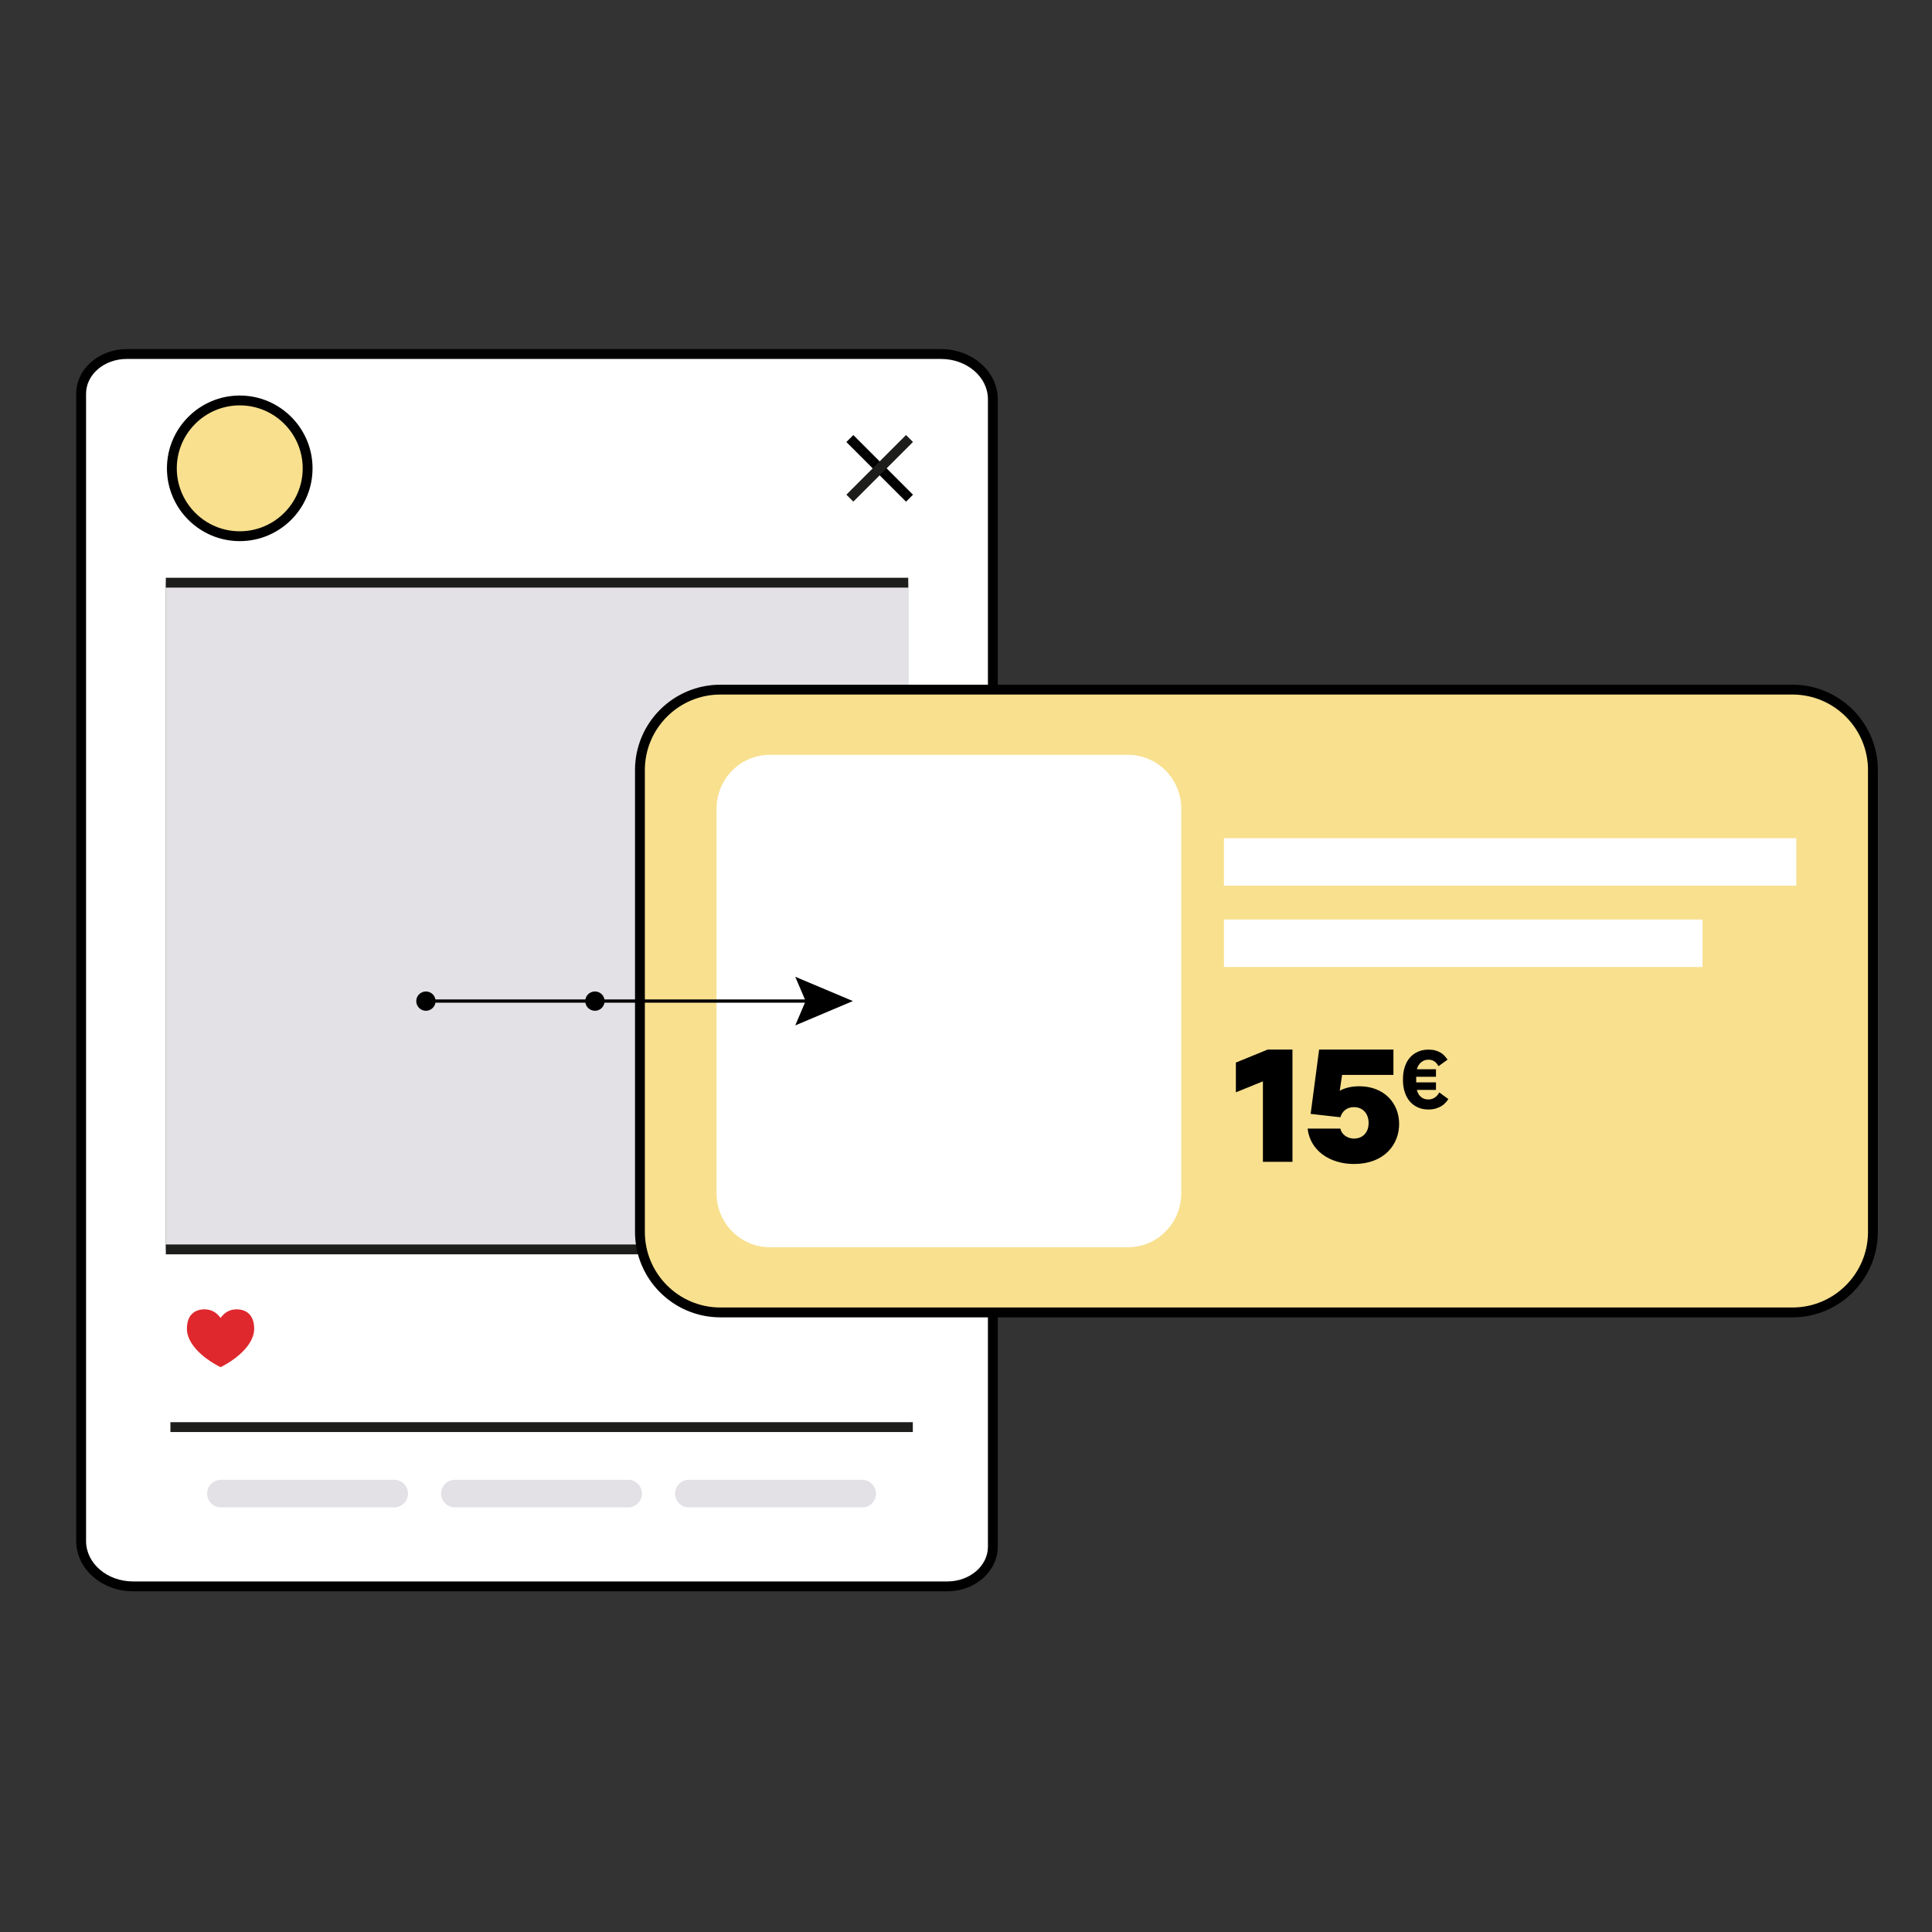 <?xml version="1.0" encoding="UTF-8"?>
<svg id="Calque_2" data-name="Calque 2" xmlns="http://www.w3.org/2000/svg" xmlns:xlink="http://www.w3.org/1999/xlink" viewBox="0 0 294.3 294.3">
  <rect x="0" y="0" width="294.3" height="294.3" fill="#333333" stroke="none"/>
  <defs>
    <style>
      .cls-1 {
        clip-path: url(#clippath);
      }

      .cls-2 {
        fill: none;
      }

      .cls-2, .cls-3, .cls-4, .cls-5, .cls-6, .cls-7, .cls-8, .cls-9 {
        stroke-width: 0px;
      }

      .cls-10, .cls-9 {
        fill: #e3e1e5;
      }

      .cls-11, .cls-5 {
        fill: #3a6e4d;
      }

      .cls-4 {
        fill: #f8e08e;
      }

      .cls-6 {
        fill: #1d1d1b;
      }

      .cls-7 {
        fill: #de282d;
      }

      .cls-8 {
        fill: #fff;
      }
    </style>
    <clipPath id="clippath">
      <polyline class="cls-5" points="138.34 88.76 25.26 88.76 25.26 190.32 138.34 190.32"/>
    </clipPath>
  </defs>
  <g id="Calque_1-2" data-name="Calque 1">
    <g>
      <g>
        <g>
          <path class="cls-8" d="m144.31,241.65H20.27c-4.35,0-7.91-3.1-7.91-6.9V59.97c0-3.32,3.12-6.04,6.93-6.04h124.06c4.34,0,7.89,3.09,7.89,6.88v174.8c0,3.32-3.12,6.04-6.93,6.04Z"/>
          <path class="cls-3" d="m144.31,242.4H20.27c-4.78,0-8.66-3.43-8.66-7.65V59.97c0-3.75,3.45-6.79,7.68-6.79h124.06c4.76,0,8.64,3.42,8.64,7.63v174.8c0,3.75-3.44,6.79-7.68,6.79ZM19.29,54.68c-3.41,0-6.18,2.37-6.18,5.29v174.78c0,3.39,3.21,6.15,7.16,6.15h124.04c3.41,0,6.18-2.37,6.18-5.29V60.81c0-3.38-3.2-6.13-7.14-6.13H19.29Z"/>
        </g>
        <g>
          <polyline class="cls-11" points="138.34 88.76 25.26 88.76 25.26 190.32 138.34 190.32"/>
          <g class="cls-1">
            <rect class="cls-10" x="12.36" y="45.75" width="138.88" height="185.77"/>
          </g>
        </g>
        <rect class="cls-6" x="25.26" y="88.01" width="113.09" height="1.5"/>
        <rect class="cls-6" x="25.26" y="189.57" width="113.09" height="1.5"/>
        <rect class="cls-6" x="25.96" y="216.64" width="113.09" height="1.5"/>
        <g>
          <path class="cls-4" d="m46.86,71.34c0,5.71-4.63,10.34-10.34,10.34s-10.34-4.63-10.34-10.34c0-5.71,4.63-10.34,10.34-10.34s10.34,4.63,10.34,10.34"/>
          <path class="cls-3" d="m36.52,82.43c-6.11,0-11.09-4.97-11.09-11.09,0-6.11,4.98-11.09,11.09-11.09s11.09,4.97,11.09,11.09-4.97,11.09-11.09,11.09Zm0-20.68c-5.29,0-9.59,4.3-9.59,9.59,0,5.29,4.3,9.59,9.59,9.59s9.59-4.3,9.59-9.59-4.3-9.59-9.59-9.59Z"/>
        </g>
        <path class="cls-8" d="m112.09,71.34c0,1.11-.9,2.01-2.01,2.01s-2.01-.9-2.01-2.01c0-1.11.9-2.01,2.01-2.01s2.01.9,2.01,2.01"/>
        <path class="cls-8" d="m118.21,71.34c0,1.11-.9,2.01-2.01,2.01s-2.01-.9-2.01-2.01c0-1.11.9-2.01,2.01-2.01s2.01.9,2.01,2.01"/>
        <path class="cls-8" d="m124.34,71.34c0,1.11-.9,2.01-2.01,2.01s-2.01-.9-2.01-2.01c0-1.11.9-2.01,2.01-2.01s2.01.9,2.01,2.01"/>
        <rect class="cls-8" x="50.42" y="69.45" width="21.57" height="3.78"/>
        <path class="cls-7" d="m33.6,200.77c-.4-.57-1.15-1.32-2.44-1.32-1.43,0-2.69.78-2.69,2.98,0,2.08,2.12,4.32,5.13,5.83,3-1.51,5.12-3.76,5.12-5.83,0-2.2-1.26-2.98-2.69-2.98-1.28,0-2.04.75-2.44,1.32"/>
        <path class="cls-9" d="m131.34,229.62h-26.41c-1.16,0-2.1-.94-2.1-2.1,0-1.16.94-2.1,2.1-2.1h26.41c1.16,0,2.1.94,2.1,2.1,0,1.16-.94,2.1-2.1,2.1"/>
        <path class="cls-9" d="m95.7,229.62h-26.41c-1.16,0-2.1-.94-2.1-2.1,0-1.16.94-2.1,2.1-2.1h26.4c1.16,0,2.1.94,2.1,2.1,0,1.16-.94,2.1-2.1,2.1"/>
        <path class="cls-9" d="m60.06,229.62h-26.41c-1.16,0-2.1-.94-2.1-2.1,0-1.16.94-2.1,2.1-2.1h26.4c1.16,0,2.1.94,2.1,2.1,0,1.16-.94,2.1-2.1,2.1"/>
        <g>
          <rect class="cls-3" x="133.25" y="64.92" width="1.5" height="12.85" transform="translate(-11.2 115.65) rotate(-45)"/>
          <g>
            <line class="cls-5" x1="138.55" y1="66.8" x2="129.46" y2="75.89"/>
            <rect class="cls-6" x="127.58" y="70.59" width="12.85" height="1.5" transform="translate(-11.2 115.65) rotate(-45)"/>
          </g>
        </g>
        <g>
          <rect class="cls-4" x="97.48" y="105.05" width="187.81" height="94.87" rx="12.25" ry="12.25"/>
          <path class="cls-3" d="m273.05,200.67H109.73c-7.17,0-13-5.83-13-13v-70.37c0-7.17,5.83-13,13-13h163.32c7.17,0,13,5.83,13,13v70.37c0,7.17-5.83,13-13,13ZM109.73,105.8c-6.34,0-11.5,5.16-11.5,11.5v70.37c0,6.34,5.16,11.5,11.5,11.5h163.32c6.34,0,11.5-5.16,11.5-11.5v-70.37c0-6.34-5.16-11.5-11.5-11.5H109.73Z"/>
        </g>
        <g>
          <path class="cls-8" d="m179.94,123.2c0-4.54-3.64-8.22-8.12-8.22h-54.55c-4.49,0-8.12,3.68-8.12,8.22v58.57c0,4.54,3.64,8.22,8.12,8.22h54.55c4.49,0,8.12-3.68,8.12-8.22v-58.57Z"/>
          <g>
            <rect class="cls-8" x="186.44" y="127.68" width="87.19" height="7.23"/>
            <polyline class="cls-8" points="186.44 147.3 186.44 140.07 259.34 140.07 259.34 147.3"/>
            <g>
              <g>
                <path class="cls-3" d="m192.38,164.72l-4.12,1.67v-4.53l4.84-1.98h3.78v17.1h-4.5v-12.27Z"/>
                <path class="cls-3" d="m199.19,171.92h4.99c.18.9,1.08,1.52,2.06,1.52,1.36,0,2.24-.95,2.24-2.37s-.87-2.42-2.24-2.42c-1.08,0-1.8.64-2.06,1.54l-4.53-.51,1.29-9.8h11.32v3.86h-7.82l-.36,2.42c.77-.46,1.88-.69,2.98-.69,3.78,0,6.07,2.57,6.07,5.74s-2.31,6.1-6.87,6.1c-3.73,0-6.69-2.06-7.07-5.38Z"/>
              </g>
              <path class="cls-3" d="m217.58,169.01c-.57,0-1.1-.1-1.57-.31-.48-.21-.88-.5-1.23-.89-.34-.39-.6-.86-.79-1.43-.19-.56-.28-1.21-.28-1.93s.09-1.36.28-1.93c.18-.57.45-1.05.79-1.43.34-.39.75-.68,1.23-.89.48-.21,1-.31,1.57-.31.42,0,.78.04,1.09.13.31.09.57.2.8.34.23.14.42.3.59.49.16.19.31.37.45.56l-1.38,1c-.19-.33-.4-.57-.64-.74-.24-.16-.55-.25-.92-.25-.4,0-.76.13-1.08.39s-.54.62-.66,1.07h2.91v1.14h-3.01v.86h3.01v1.14h-2.91c.12.48.33.84.64,1.09.31.25.68.37,1.1.37.72,0,1.28-.36,1.68-1.07l1.38,1.01c-.13.19-.28.39-.45.57-.17.19-.38.36-.63.51-.25.15-.53.27-.86.37-.32.09-.7.14-1.12.14Z"/>
            </g>
          </g>
        </g>
        <g>
          <path class="cls-3" d="m89.15,152.5c0-.82.66-1.47,1.48-1.47h0c.81,0,1.47.65,1.47,1.47h0c0,.81-.66,1.47-1.47,1.47h0c-.82,0-1.48-.66-1.48-1.47Zm-25.74,0c0-.82.66-1.47,1.47-1.47h0c.81,0,1.47.65,1.47,1.47h0c0,.81-.66,1.47-1.47,1.47h0c-.81,0-1.47-.66-1.47-1.47Z"/>
          <g>
            <path class="cls-3" d="m65.42,152.74c-.14,0-.25-.11-.25-.25s.11-.25.25-.25h58.53c.14,0,.25.11.25.25s-.11.25-.25.25h-58.53Z"/>
            <polygon class="cls-3" points="121.14 156.2 122.72 152.49 121.14 148.79 129.92 152.49 121.14 156.2"/>
          </g>
        </g>
      </g>
      <rect class="cls-2" width="294.3" height="294.3"/>
    </g>
  </g>
</svg>